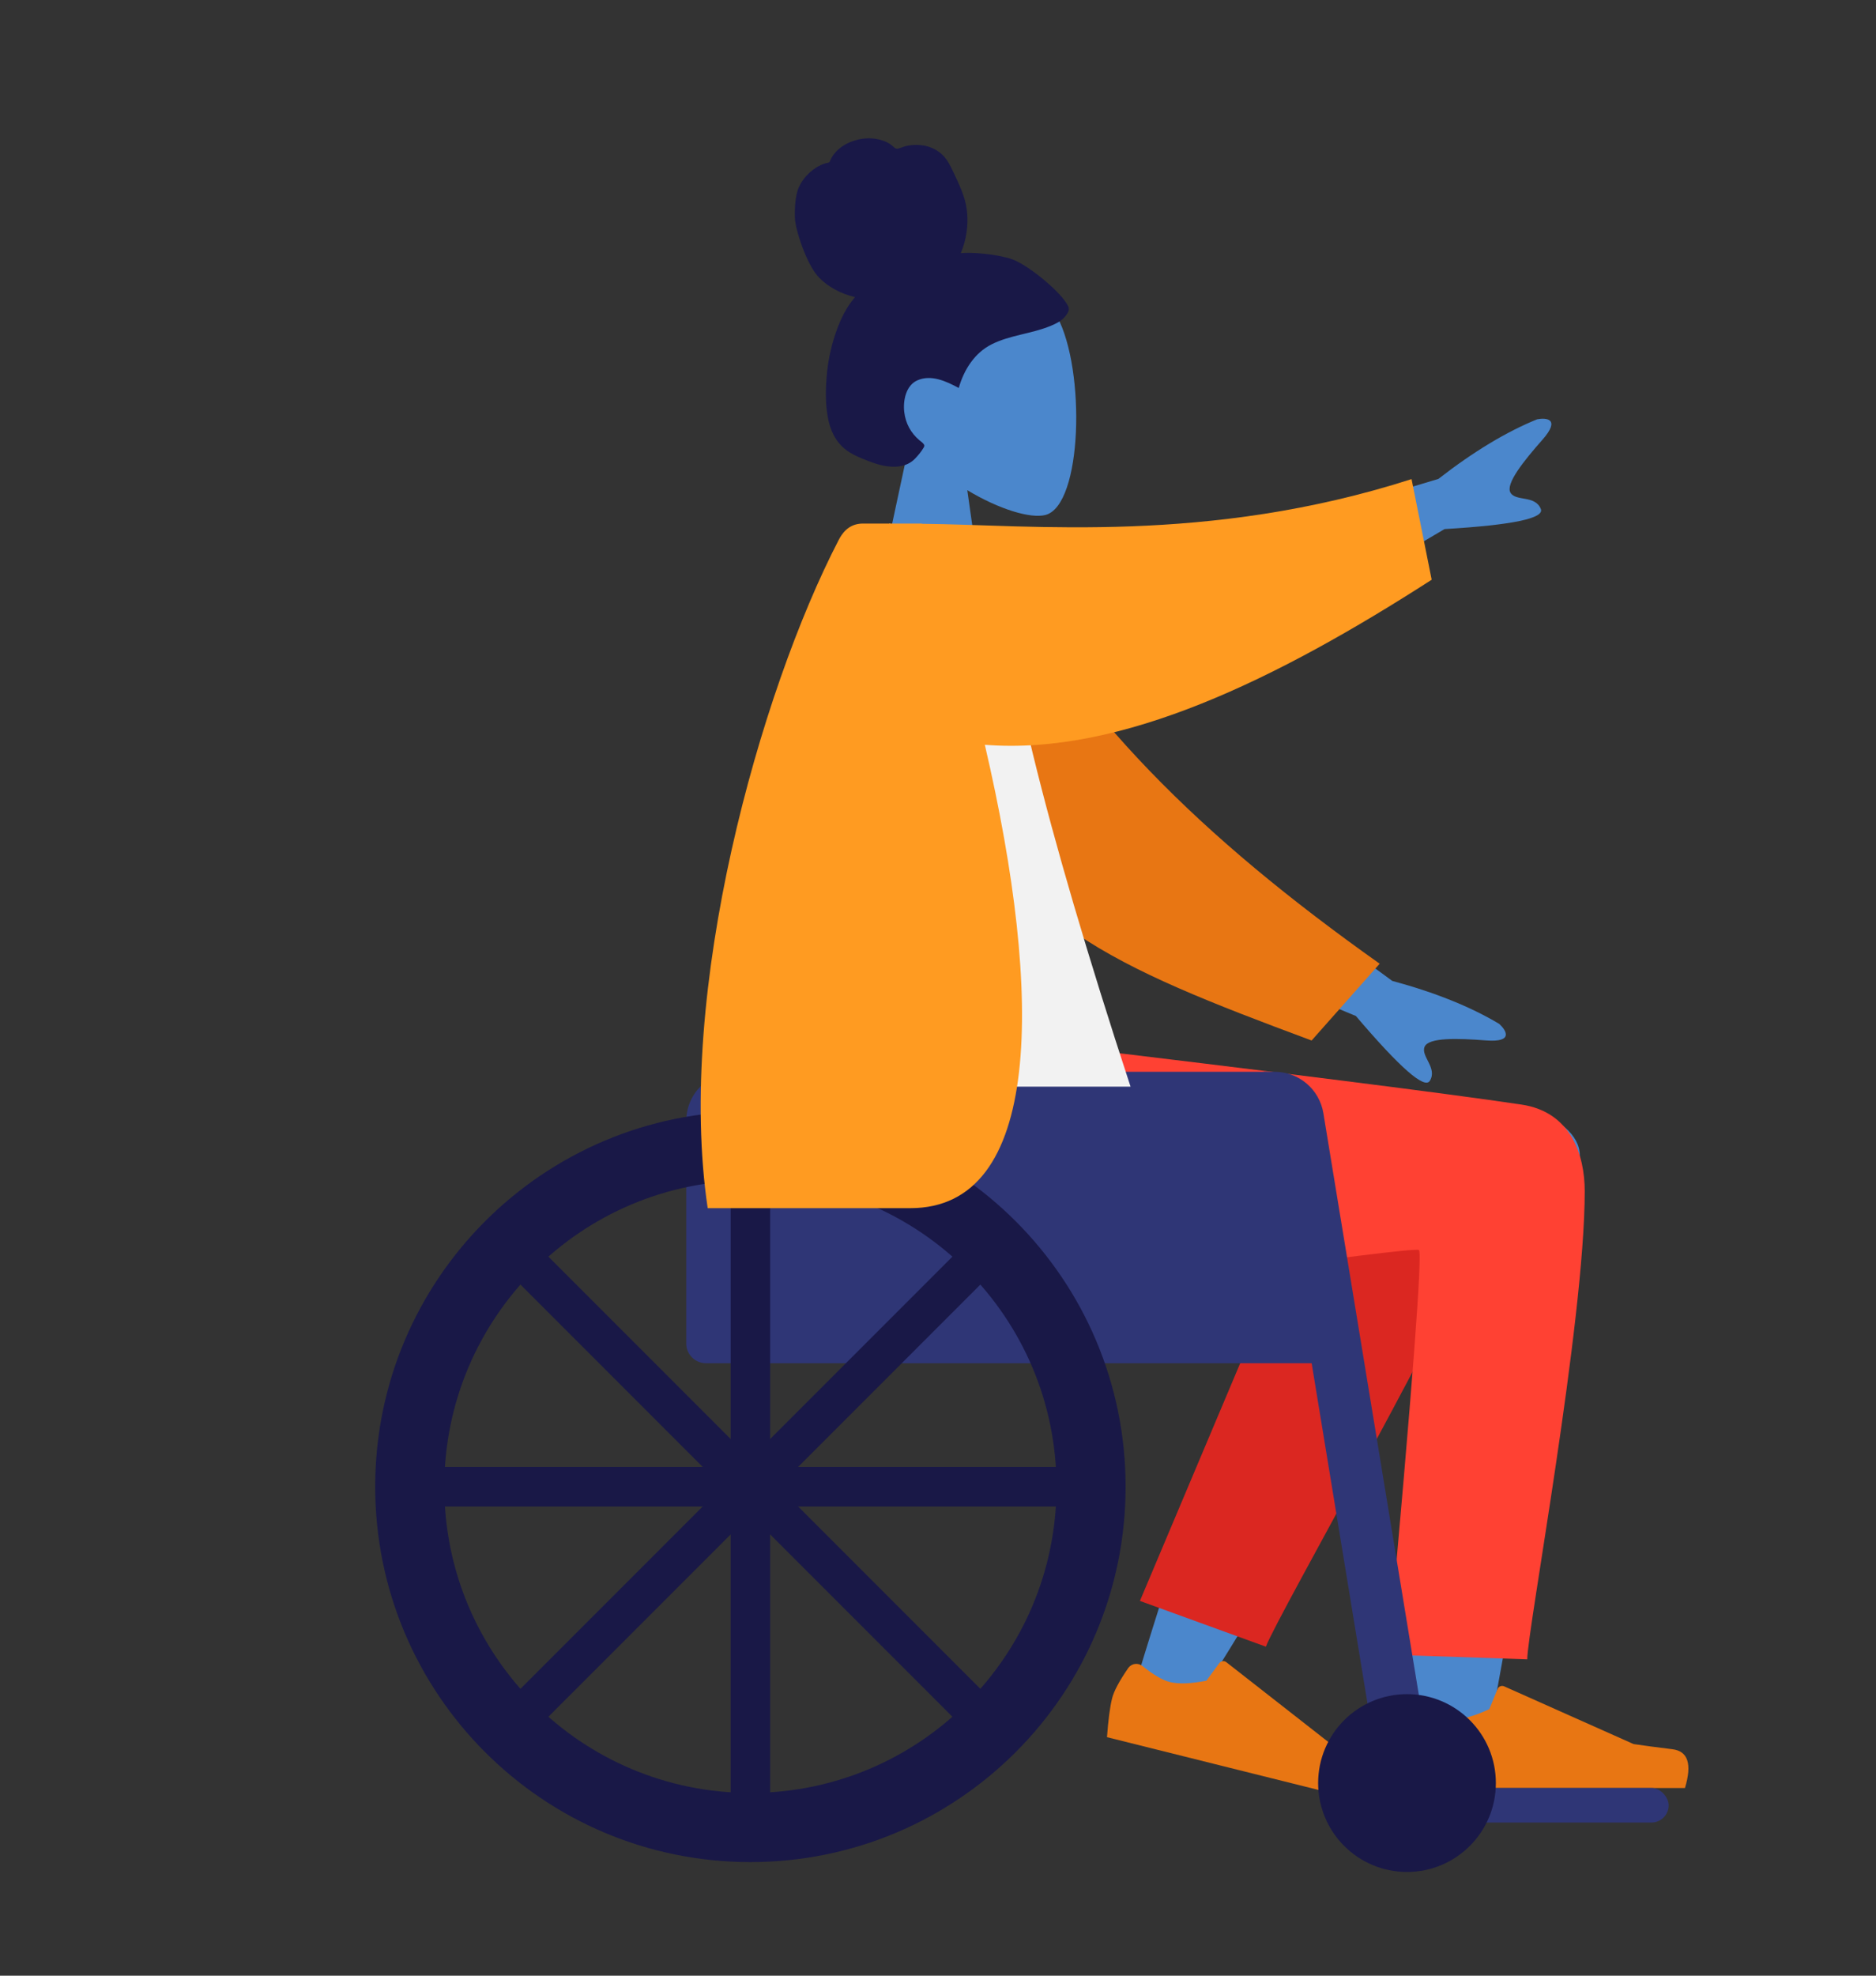 <?xml version="1.0" encoding="UTF-8"?>
<svg width="380px" height="400px" viewBox="0 0 380 400" version="1.1" xmlns="http://www.w3.org/2000/svg" xmlns:xlink="http://www.w3.org/1999/xlink">
	<rect x="0" y="0" width="380" height="400" fill="#333333" stroke="none"/>
	<!-- Generator: Sketch 52.4 (67378) - http://www.bohemiancoding.com/sketch -->
	<title>
		humaaans/sitting-7
	</title>
	<desc>
		Created with Sketch.
	</desc>
	<g id="humaaans/sitting-7" stroke="none" stroke-width="1" fill="none" fill-rule="evenodd">
		<g id="A-Human/Sitting" transform="translate(190, 200.5) scale(1, 1) translate(-190, -200.5) translate(40, 24)">
			<g id="Head/Front/Chongo" transform="translate(82, 0)">
				<g id="Head" stroke-width="1" transform="translate(54, 31)" fill="#4b87cc">
					<path d="M8.262,34.49 C3.654,29.081 0.536,22.453 1.057,15.025 C2.558,-6.375 32.349,-1.667 38.143,9.134 C43.938,19.935 43.25,47.333 35.76,49.263 C32.774,50.033 26.411,48.147 19.935,44.244 L24,73 L0,73 L8.262,34.49 Z">
					</path>
				</g>
				<path d="M82.663,28.37 C79.384,27.37 74.623,27.031 72.621,27.26 C73.76,24.531 74.212,21.49 73.844,18.529 C73.485,15.652 72.2,13.202 71.011,10.635 C70.463,9.452 69.842,8.275 68.916,7.37 C67.972,6.448 66.778,5.84 65.526,5.549 C64.245,5.252 62.905,5.277 61.622,5.547 C61.054,5.666 60.545,5.925 59.988,6.07 C59.418,6.218 59.141,5.861 58.727,5.502 C57.73,4.638 56.268,4.211 55.006,4.059 C53.59,3.887 52.121,4.101 50.771,4.566 C49.457,5.019 48.195,5.755 47.245,6.827 C46.822,7.304 46.438,7.847 46.188,8.446 C46.086,8.692 46.069,8.838 45.823,8.928 C45.596,9.012 45.331,9.014 45.096,9.094 C42.831,9.861 40.893,11.612 39.838,13.86 C39.223,15.171 38.931,17.48 39.011,20.068 C39.091,22.656 41.428,29.408 43.613,31.871 C45.564,34.07 48.432,35.52 51.199,36.155 C49.362,38.255 48.14,40.878 47.235,43.547 C46.253,46.445 45.645,49.457 45.421,52.525 C45.208,55.44 45.188,58.524 45.871,61.377 C46.511,64.045 47.878,66.234 50.161,67.622 C51.206,68.258 52.331,68.736 53.463,69.173 C54.578,69.603 55.696,70.022 56.864,70.263 C59.075,70.72 61.622,70.642 63.325,68.882 C63.939,68.248 64.614,67.451 65.061,66.676 C65.222,66.397 65.32,66.215 65.124,65.943 C64.89,65.616 64.511,65.366 64.21,65.111 C62.493,63.656 61.43,61.713 61.163,59.405 C60.891,57.063 61.52,54.039 63.797,53.017 C66.608,51.755 69.704,53.204 72.203,54.554 C73.265,50.806 75.445,47.431 78.863,45.712 C82.645,43.811 86.985,43.588 90.871,41.956 C91.884,41.531 92.915,41.048 93.661,40.182 C93.973,39.82 94.338,39.35 94.463,38.871 C94.626,38.242 94.22,37.715 93.907,37.224 C92.245,34.624 85.943,29.37 82.663,28.37 Z" id="hair" fill="#191847">
				</path>
			</g>
			<g id="Bottom/Sitting/Wheelchair" transform="translate(0, 187)">
				<path d="M254.884,18.096 C262.064,8.358 280.011,14.804 280,22.866 C279.972,44.031 260.657,144.512 259.648,150.856 C258.64,157.2 247.837,159.275 247.208,151.348 C246.207,138.736 244.347,95.013 246.208,74.672 C246.751,68.73 247.324,62.987 247.901,57.607 C237.75,75.843 222.314,101.619 201.593,134.934 L190.077,129.672 C199.12,99.876 206.536,78.841 212.323,66.566 C222.233,45.55 231.525,27.552 235.436,21.212 C240.602,12.838 248.981,13.949 254.884,18.096 Z" id="Skin" fill="#4b87cc">
				</path>
				<path d="M208.819,123.34 L213.937,21.83 C217.625,4.277 248.844,12.424 248.831,21.83 C248.802,43.185 235.974,116.957 235.965,123.319 L208.819,123.34 Z" id="Leg-Back" fill="#DB2721" transform="translate(228.825, 67.42) rotate(20) translate(-228.825, -67.42) ">
				</path>
				<path d="M281,30.177 C281,56.718 269.366,119.106 269.358,124.95 L241.176,124 C246.102,69.757 248.18,42.452 247.409,42.084 C245.673,41.257 176.262,51.691 155.445,52.479 C125.426,53.615 113.008,35.199 112,0.251 L170.148,0.251 C219.869,6.186 252.548,10.314 268.185,12.634 C278.226,14.125 281,22.865 281,30.177 Z" id="Leg-Front" fill="#FF4133">
				</path>
				<g id="Accessories/Shoe/Flat-Sneaker" transform="translate(216.82, 128.225) rotate(14) translate(-216.82, -128.225) translate(186.32, 108.225)" fill="#E87613">
					<path d="M2.678,25.402 C1.559,28.388 1,30.623 1,32.106 C1,33.909 1.3,36.54 1.901,40 C3.993,40 22.794,40 58.303,40 C59.769,35.155 58.923,32.539 55.765,32.152 C52.607,31.766 49.984,31.417 47.895,31.106 L21.68,19.419 C21.176,19.194 20.584,19.421 20.359,19.925 C20.356,19.934 20.352,19.942 20.348,19.951 L18.663,24.039 C15.74,25.403 13.364,26.085 11.537,26.085 C10.052,26.085 8.001,25.485 5.384,24.285 L5.384,24.285 C4.38,23.825 3.193,24.266 2.733,25.27 C2.713,25.313 2.695,25.357 2.678,25.402 Z" id="shoe">
					</path>
				</g>
				<g id="Accessories/Shoe/Flat-Sneaker" transform="translate(243, 111)" fill="#E87613">
					<path d="M2.678,25.402 C1.559,28.388 1,30.623 1,32.106 C1,33.909 1.3,36.54 1.901,40 C3.993,40 22.794,40 58.303,40 C59.769,35.155 58.923,32.539 55.765,32.152 C52.607,31.766 49.984,31.417 47.895,31.106 L21.68,19.419 C21.176,19.194 20.584,19.421 20.359,19.925 C20.356,19.934 20.352,19.942 20.348,19.951 L18.663,24.039 C15.74,25.403 13.364,26.085 11.537,26.085 C10.052,26.085 8.001,25.485 5.384,24.285 L5.384,24.285 C4.38,23.825 3.193,24.266 2.733,25.27 C2.713,25.313 2.695,25.357 2.678,25.402 Z" id="shoe">
					</path>
				</g>
				<rect id="Base" fill="#2F3676" x="245" y="151" width="53" height="7" rx="3.5">
				</rect>
				<path d="M109,6 L216,6 C221.523,6 226,10.477 226,16 L226,65 L103,65 C100.791,65 99,63.209 99,61 L99,16 C99,10.477 103.477,6 109,6 Z" id="Seat" fill="#2F3676">
				</path>
				<path d="M216,6 L218.194,6 C223.091,6 227.268,9.547 228.062,14.38 L250,148 L239.314,148" id="Wheel-Stuff" fill="#2F3676">
				</path>
				<circle id="Front-Wheel" fill="#191847" cx="245" cy="150" r="18">
				</circle>
				<g id="Wheel" stroke-width="1" transform="translate(36, 14)" fill="#191847">
					<path d="M76,152 C34.026,152 0,117.974 0,76 C0,34.026 34.026,0 76,0 C117.974,0 152,34.026 152,76 C152,117.974 117.974,152 76,152 Z M76,138 C110.242,138 138,110.242 138,76 C138,41.758 110.242,14 76,14 C41.758,14 14,41.758 14,76 C14,110.242 41.758,138 76,138 Z">
					</path>
					<rect id="Wheel-Stuff" x="72" y="10" width="8" height="132">
					</rect>
					<rect id="Wheel-Stuff" transform="translate(76, 76) rotate(45) translate(-76, -76) " x="72" y="10" width="8" height="132" rx="2">
					</rect>
					<rect id="Wheel-Stuff" transform="translate(76, 76) rotate(90) translate(-76, -76) " x="72" y="10" width="8" height="132" rx="2">
					</rect>
					<rect id="Wheel-Stuff" transform="translate(76, 76) rotate(135) translate(-76, -76) " x="72" y="10" width="8" height="132" rx="2">
					</rect>
				</g>
			</g>
			<g id="Body/Pointing-Up" transform="translate(22, 82)">
				<path d="M191.456,2.341 L229.36,-9.038 C236.431,-14.542 243.101,-18.567 249.369,-21.111 C251.192,-21.455 254.21,-21.255 250.438,-16.977 C246.667,-12.699 242.892,-8.029 243.969,-6.235 C245.046,-4.441 248.969,-5.794 250.105,-2.952 C250.862,-1.058 244.362,0.299 230.605,1.118 L201.134,18.463 L191.456,2.341 Z M188.107,69.168 L220.005,92.592 C228.657,94.926 235.885,97.831 241.689,101.305 C243.06,102.555 244.717,105.085 239.031,104.648 C233.345,104.21 227.344,104.006 226.559,105.946 C225.774,107.885 229.216,110.205 227.629,112.822 C226.572,114.566 221.577,110.192 212.643,99.698 L181.055,86.599 L188.107,69.168 Z" id="Skin" fill="#4b87cc">
				</path>
				<path d="M126.985,15.65 C152.147,42.44 182.836,59.922 224.691,75.428 L215.396,94.014 C172.211,89.942 149.124,86.69 131.025,59.859 C126.482,53.125 118.36,29.954 113.494,17.921 L126.985,15.65 Z" id="Coat-Back" fill="#E87613" transform="translate(169.092, 54.832) rotate(15) translate(-169.092, -54.832) ">
				</path>
				<path d="M90,114 L167,114 C149.558,60.805 140.648,24.296 140.27,4.472 C140.251,3.461 138.384,1.68 137.559,1.913 C131.52,3.619 125.057,2.981 118.172,0 C99.917,29.358 93.605,65.505 90,114 Z" id="Shirt" fill="#F2F2F2">
				</path>
				<path d="M124.743,0.047 C146.814,0.228 182.624,4.259 223.923,-9 L228,11.373 C196.787,31.448 165.181,46.999 137.486,44.791 C149.512,96.377 148.958,138.606 122.407,138.606 C109.728,138.606 96.043,138.606 81.351,138.606 C74.83,94.784 91.968,34.024 107.856,3.377 C108.463,2.206 109.754,-3.65929509e-13 112.797,-3.65929509e-13 C115.448,-3.65929509e-13 119.425,-3.65929509e-13 124.727,-3.65929509e-13 C124.732,0.016 124.737,0.032 124.743,0.047 Z" id="Coat-Front" fill="#FF9B21">
				</path>
			</g>
		</g>
	</g>
</svg>
